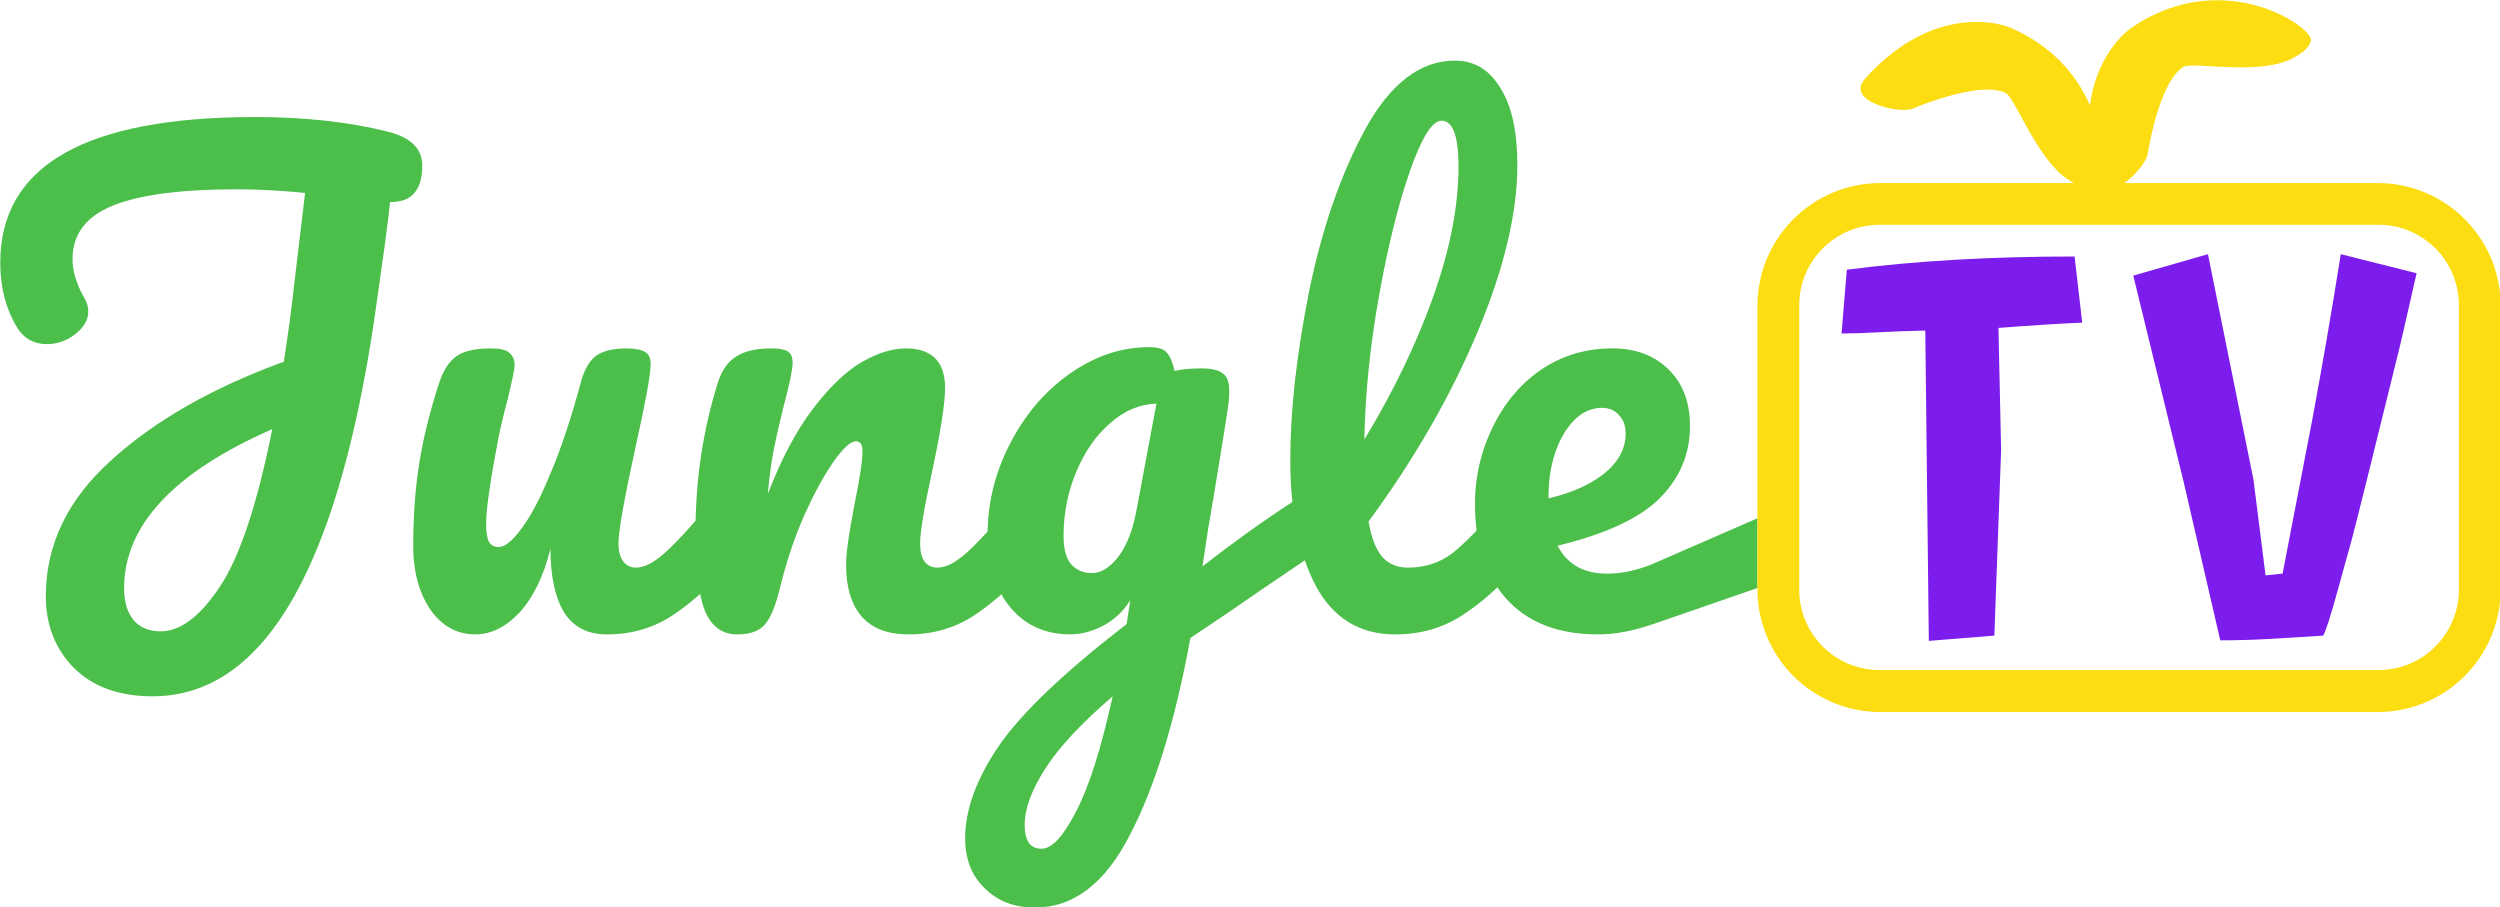 <svg xmlns="http://www.w3.org/2000/svg" width="500.001" height="181.44" viewBox="0 0 132.292 48.006" xmlns:v="https://vecta.io/nano"><g transform="matrix(1.265 0 0 1.265 -73.028 -78.532)"><g fill="#4cbf4b"><path d="M75.393 69.009q0 .762-.33 1.143-.305.381-1.016.381-.051.533-.229 1.854-.254 1.778-.279 1.981-2.261 16.84-9.423 16.84-2.108 0-3.302-1.194-1.168-1.194-1.168-2.997 0-3.226 2.743-5.69 2.743-2.489 7.214-4.115.279-1.803.432-3.226l.457-3.835Q68.967 70 67.646 70q-3.531 0-5.207.686-1.676.686-1.676 2.235 0 .762.508 1.651.152.254.152.533 0 .533-.559.965-.533.406-1.168.406-.813 0-1.245-.686-.711-1.168-.711-2.718 0-6.096 10.668-6.096 3.099 0 5.537.61 1.448.356 1.448 1.422zM64.446 88.491q1.245 0 2.489-1.88 1.245-1.88 2.184-6.579-6.198 2.718-6.198 6.655 0 .864.406 1.346.406.457 1.118.457zm13.16.127q-1.143 0-1.88-1.041-.711-1.067-.711-2.642 0-1.905.254-3.48.254-1.6.838-3.378.254-.762.711-1.092.457-.33 1.448-.33.559 0 .762.178.229.178.229.533 0 .203-.279 1.372-.254.94-.406 1.702-.508 2.667-.508 3.556 0 .533.127.762.127.203.406.203.381 0 .94-.762.584-.762 1.219-2.311.66-1.549 1.27-3.81.203-.762.61-1.092.432-.33 1.27-.33.584 0 .813.152.229.127.229.508 0 .635-.635 3.48-.711 3.251-.711 4.013 0 .483.203.762.203.254.533.254.508 0 1.194-.61.711-.635 1.88-2.032.305-.356.686-.356.33 0 .508.305.203.305.203.838 0 1.016-.483 1.575-1.092 1.346-2.362 2.21-1.245.864-2.845.864-1.219 0-1.803-.94-.559-.94-.559-2.642-.432 1.727-1.295 2.667-.864.914-1.854.914z"/><path d="M88.576 88.618q-.965 0-1.372-1.016-.381-1.016-.381-3.251 0-3.302.94-6.274.229-.737.737-1.067.533-.356 1.473-.356.508 0 .711.127.203.127.203.483 0 .406-.381 1.829-.254 1.016-.406 1.778-.152.762-.254 1.88.838-2.184 1.88-3.556 1.041-1.372 2.032-1.956 1.016-.584 1.854-.584 1.651 0 1.651 1.651 0 .991-.559 3.581-.483 2.21-.483 2.921 0 1.016.737 1.016.508 0 1.194-.61.711-.635 1.88-2.032.305-.356.686-.356.33 0 .508.305.203.305.203.838 0 1.016-.483 1.575-1.092 1.346-2.362 2.21-1.245.864-2.845.864-1.295 0-1.956-.737-.66-.762-.66-2.184 0-.711.356-2.54.33-1.6.33-2.21 0-.406-.279-.406-.33 0-.94.864-.584.838-1.219 2.235-.61 1.397-.991 2.946-.279 1.194-.66 1.626-.356.406-1.143.406z"/><path d="M112.378 82.877q.33 0 .508.33.203.305.203.787 0 .584-.178.914-.178.33-.559.584-2.184 1.473-3.2 2.184l-1.626 1.092q-.965 5.258-2.54 8.255-1.549 3.023-3.962 3.023-1.295 0-2.108-.813-.813-.787-.813-2.083 0-1.803 1.422-3.886 1.422-2.057 5.334-5.08l.152-.991q-.432.686-1.143 1.067-.686.356-1.372.356-1.575 0-2.515-1.143-.94-1.143-.94-2.997 0-2.032.94-3.835.94-1.829 2.489-2.921 1.575-1.118 3.327-1.118.559 0 .737.229.203.203.33.762.483-.102 1.118-.102.635 0 .889.203.279.178.279.737 0 .305-.025.483-.102.787-.635 3.988-.102.61-.229 1.346-.102.711-.229 1.524 1.956-1.524 3.759-2.692.33-.203.584-.203zm-8.966 3.175q.584 0 1.118-.711.533-.711.762-2.032l.813-4.343q-1.041.025-1.93.813-.889.762-1.422 2.032-.533 1.27-.533 2.692 0 .787.305 1.168.33.381.889.381zm-2.108 11.532q.635 0 1.422-1.524.813-1.524 1.549-4.851-1.956 1.676-2.819 3.023-.864 1.346-.864 2.362 0 .432.152.711.178.279.559.279z"/><path d="M121.154 82.827q.33 0 .508.305.203.305.203.838 0 1.016-.483 1.575-1.092 1.346-2.388 2.21-1.27.864-2.896.864-2.235 0-3.327-2.032-1.067-2.032-1.067-5.258 0-3.099.787-7.061.813-3.962 2.362-6.807 1.575-2.845 3.734-2.845 1.219 0 1.905 1.143.711 1.118.711 3.226 0 3.023-1.676 7.01-1.676 3.988-4.547 7.899.178 1.041.584 1.499.406.432 1.067.432 1.041 0 1.829-.584.787-.61 2.007-2.057.305-.356.686-.356zm-3.124-15.697q-.584 0-1.321 2.108-.737 2.108-1.295 5.232-.559 3.124-.61 5.994 1.803-2.972 2.87-5.944 1.067-2.997 1.067-5.461 0-1.93-.711-1.93z"/><path d="M125.172 76.654c-1.101 0-2.091.297-2.972.889-.864.593-1.541 1.397-2.032 2.413a7.27 7.27 0 0 0-.736 3.251c0 1.659.449 2.98 1.346 3.962.897.965 2.159 1.448 3.785 1.448 1.067 0 1.904-.282 2.747-.576l3.936-1.362v-2.918l-4.506 1.963c-.535.192-1.102.353-1.796.353-.965 0-1.651-.389-2.058-1.168 2.015-.491 3.438-1.152 4.267-1.981.847-.847 1.27-1.854 1.27-3.023 0-.999-.297-1.786-.889-2.362-.593-.593-1.38-.889-2.362-.889zm-.431 2.489c.305 0 .542.102.711.305.186.186.28.44.28.762 0 .627-.288 1.176-.864 1.651s-1.363.83-2.362 1.067v-.051c0-1.033.212-1.914.635-2.642.44-.728.974-1.092 1.6-1.092z"/></g><path d="M150.358 62.093c-1.081.021-2.286.336-3.498 1.173-.345.238-1.456 1.271-1.703 3.225-.525-1.213-1.528-2.467-3.318-3.246-.551-.24-3.317-.96-6.09 2.128-.855.952 1.439 1.478 1.992 1.251 1.321-.544 3.153-1.066 3.91-.637.391.222 1.358 2.927 2.724 3.689l.118.063H136.4c-2.855 0-5.154 2.299-5.154 5.155v11.818c0 2.855 2.299 5.154 5.154 5.154h20.783c2.855 0 5.154-2.299 5.154-5.154V74.893c0-2.855-2.299-5.155-5.154-5.155h-10.589c.477-.337.925-.911.975-1.209.234-1.409.757-3.241 1.52-3.658.394-.215 3.202.39 4.571-.369.297-.165.638-.36.739-.712.105-.367-1.665-1.744-4.042-1.698zm-13.999 9.392h20.864a3.36 3.36 0 0 1 3.365 3.365v11.895a3.36 3.36 0 0 1-3.365 3.365H136.36a3.36 3.36 0 0 1-3.365-3.365V74.85a3.36 3.36 0 0 1 3.365-3.365z" fill="#fbdd11"/><path d="M144.832 75.577q-1.438.061-3.504.221l.111 5.114-.283 7.757-2.741.221-.148-12.982q-1.07.025-1.979.074-.897.049-1.524.049l.221-2.668q4.254-.553 9.528-.553zm4.251 6.7l-2.115-8.667 3.123-.897 1.906 9.441.504 3.995.713-.074q0 0 1.254-6.503.615-3.307 1.18-6.86l3.172.799-.455 1.992q-.098.455-.283 1.217-1.66 6.749-1.967 7.905 0 0-.541 1.955-.504 1.844-.664 2.09 0 0-2.188.135-1.045.061-2.115.061z" fill="#7c1ced"/></g></svg>